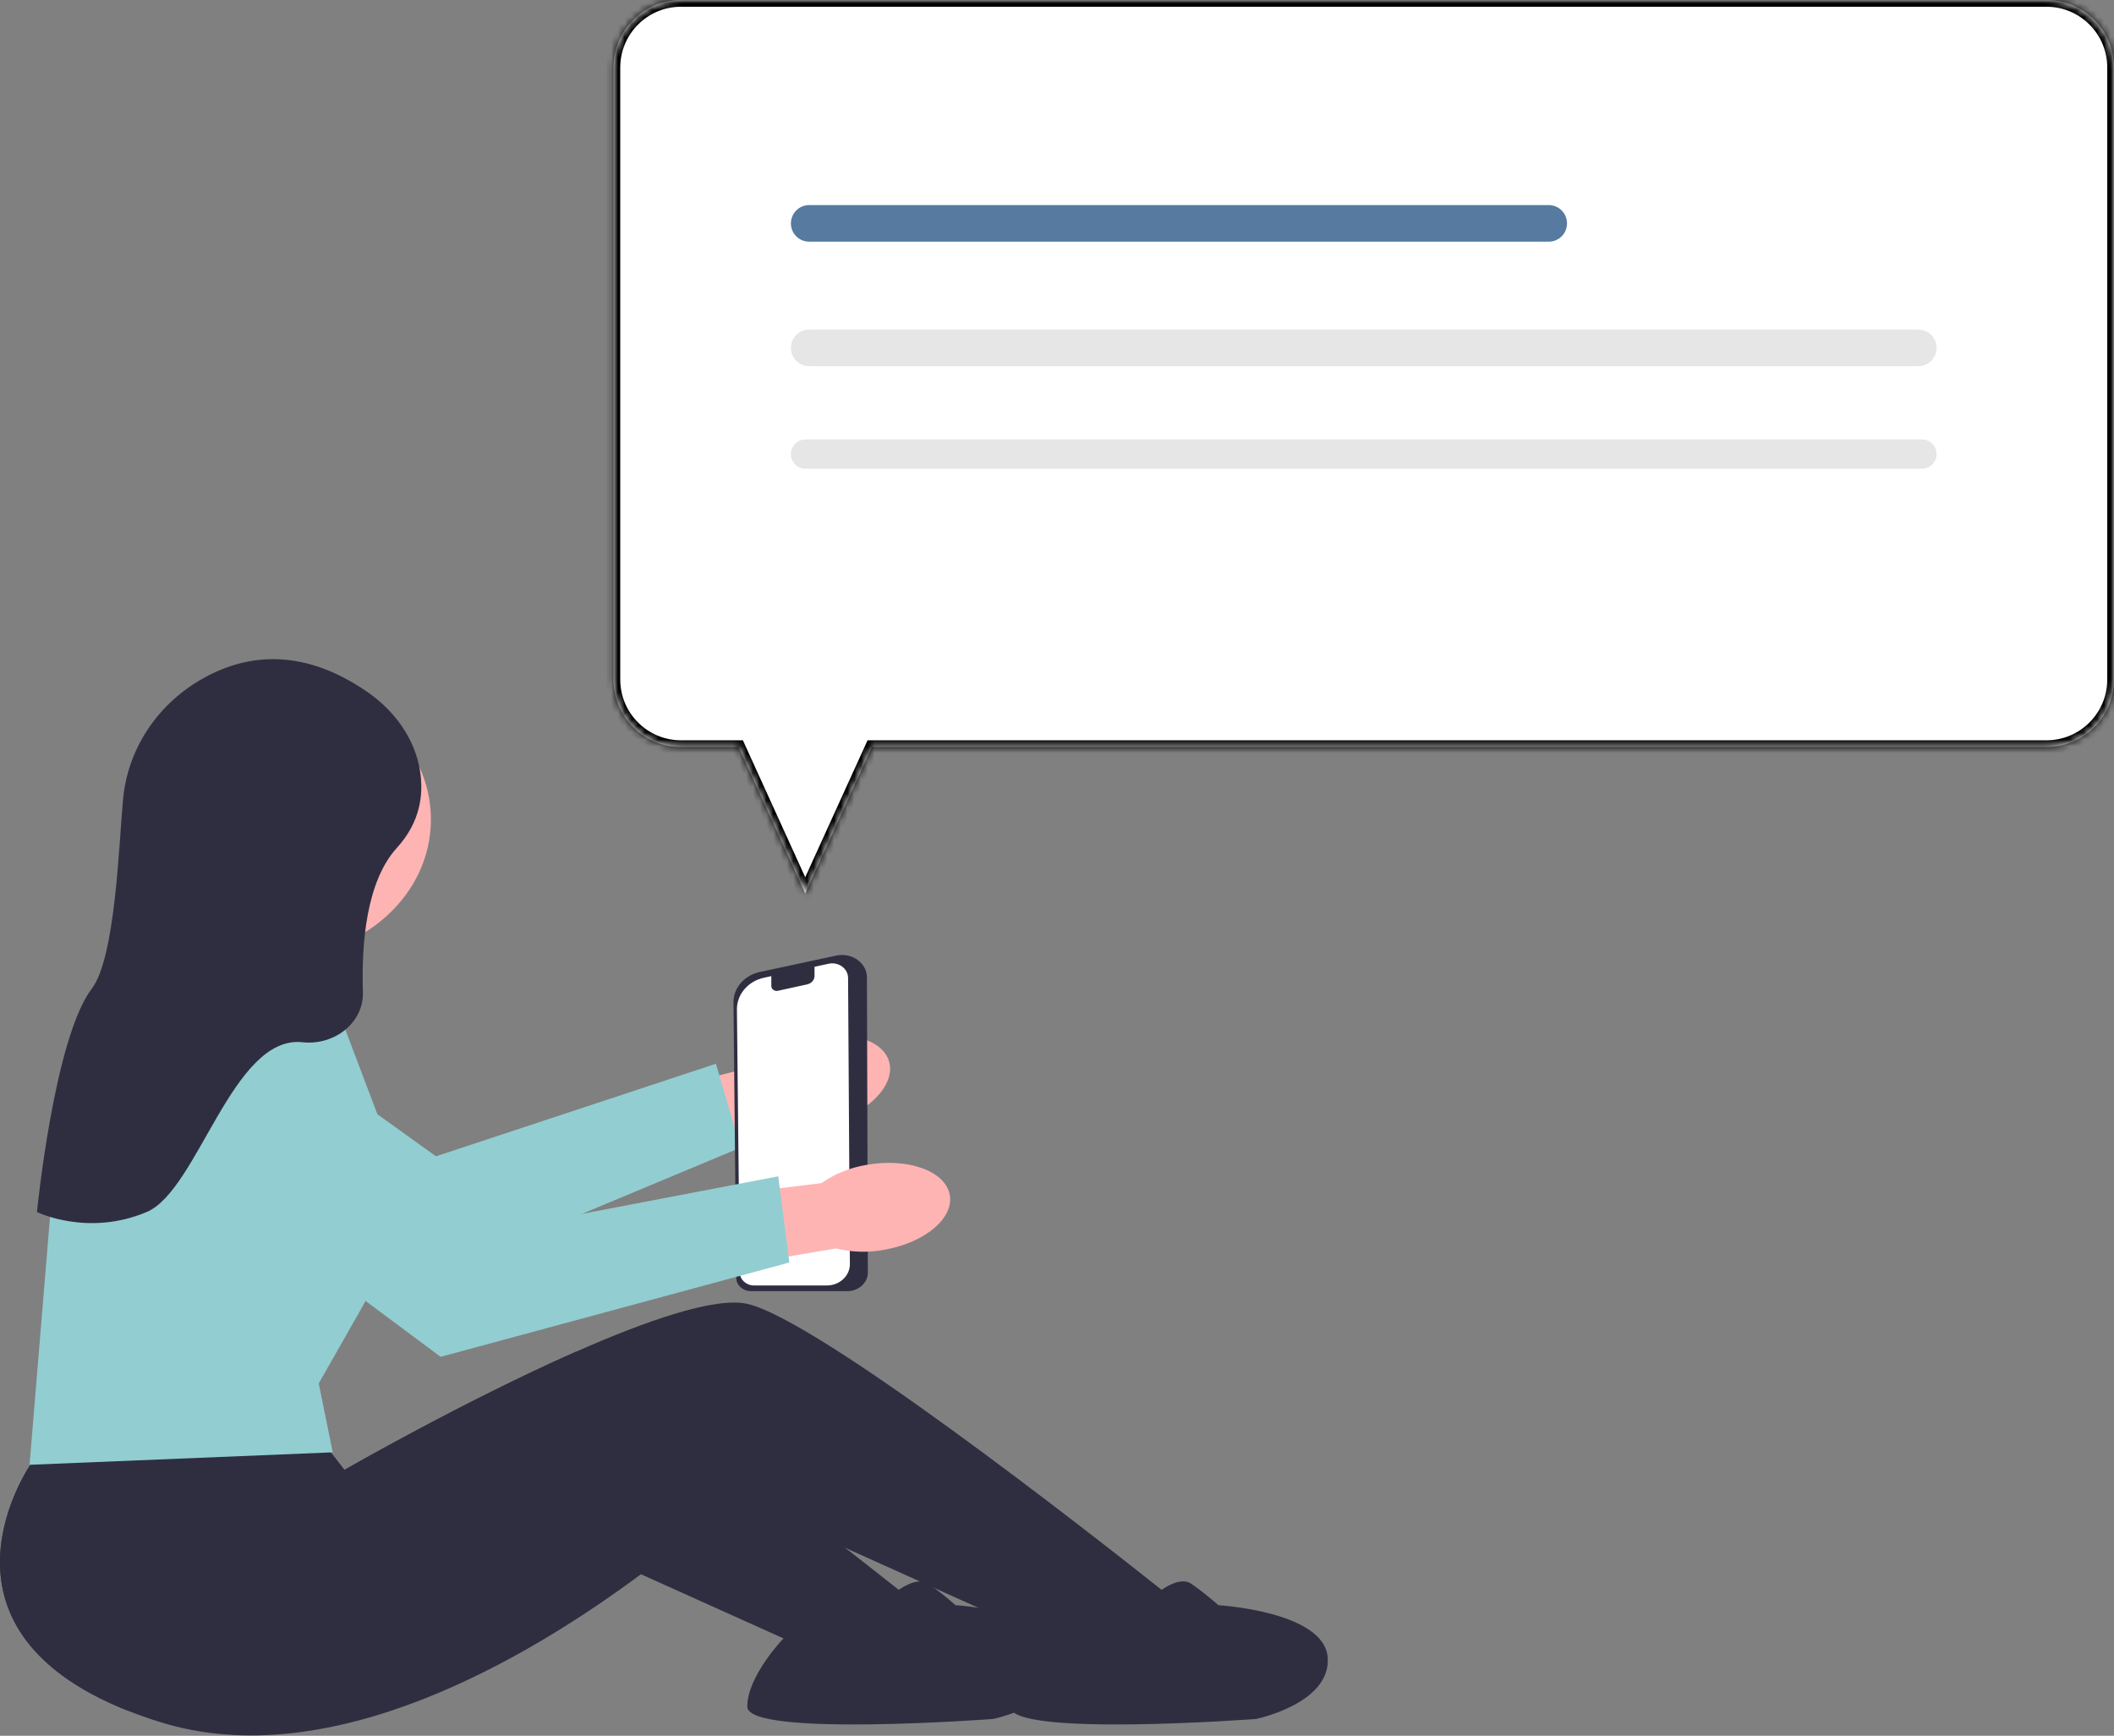 <svg width="313" height="257" viewBox="0 0 313 257" fill="none" xmlns="http://www.w3.org/2000/svg">
<rect x="0" y="0" width="313" height="257" fill="#808080" stroke="none"/>
<path d="M118.63 154.167C124.438 152.311 130.208 153.505 131.52 156.833C132.831 160.162 129.186 164.365 123.376 166.221C121.067 166.991 118.586 167.252 116.142 166.982L91.425 174.568L87.72 164.046L112.479 157.684C114.188 156.086 116.297 154.88 118.63 154.167Z" fill="#FFB4B4"/>
<path d="M109.639 169.921L60.857 190.302L60.735 190.353L21.072 168.542C17.409 166.527 15.183 163.017 15.117 159.152C15.051 155.286 17.157 151.716 20.75 149.602C25.251 146.953 31.102 147.2 35.307 150.218L64.552 171.205L105.999 157.5L109.639 169.921Z" fill="#92CDD1"/>
<path d="M46.876 154.08L50.145 135.68L28.08 127.584L24.811 155.553L46.876 154.08Z" fill="#FFB4B4"/>
<path d="M41.3 141.595C53.727 141.595 63.801 132.522 63.801 121.33C63.801 110.137 53.727 101.064 41.3 101.064C28.873 101.064 18.799 110.137 18.799 121.33C18.799 132.522 28.873 141.595 41.3 141.595Z" fill="#FFB4B4"/>
<path d="M18.965 253.304C20.436 253.887 22.008 254.442 23.696 254.97C48.905 262.842 78.133 245.55 94.896 233.085C103.343 226.798 108.62 221.736 108.62 221.736L125.16 229.184L136.175 234.142H136.18L138.318 235.111C138.323 235.111 138.328 235.116 138.328 235.116L144.844 238.048L154.924 242.587L156.137 243.133L156.966 243.352L171.808 247.231L174.841 237.67C174.841 237.67 173.804 236.837 171.99 235.394C160.939 226.625 121.06 195.399 110.642 193.054C105.916 191.989 95.831 195.48 85.271 200.143C68.711 207.454 50.993 217.638 50.993 217.638L43.916 208.533L19.551 213.486L10.305 215.366L4.74 216.5C4.74 216.5 -12.568 240.816 18.965 253.304Z" fill="#2F2E41"/>
<path d="M170.797 236.304C170.797 236.304 174.335 233.117 176.357 234.483C178.379 235.849 180.401 237.67 180.401 237.67C180.401 237.67 196.072 238.58 196.577 245.409C197.083 252.238 185.962 254.515 185.962 254.515C185.962 254.515 149.566 257.246 149.566 252.693C149.566 248.141 154.925 242.587 154.925 242.587C154.925 242.587 172.313 239.946 170.797 236.304Z" fill="#2F2E41"/>
<path d="M18.965 253.303C46.161 244.302 69.697 221.735 69.697 221.735L94.896 233.084L116 242.586L117.214 243.132L132.884 247.23L135.917 237.669C135.917 237.669 134.881 236.836 133.066 235.393C131.176 233.895 128.441 231.737 125.16 229.183C114.373 220.788 97.631 208.072 85.271 200.142C68.711 207.453 50.993 217.637 50.993 217.637L43.916 208.532L19.551 213.485C14.981 215.962 12.07 217.637 12.07 217.637L10.305 215.365L4.74 216.499C4.74 216.499 -12.568 240.815 18.965 253.303Z" fill="#2F2E41"/>
<path d="M131.873 236.304C131.873 236.304 135.411 233.117 137.433 234.483C139.455 235.849 141.477 237.67 141.477 237.67C141.477 237.67 157.148 238.58 157.653 245.409C158.159 252.238 147.038 254.515 147.038 254.515C147.038 254.515 110.642 257.246 110.642 252.693C110.642 248.141 116.001 242.587 116.001 242.587C116.001 242.587 133.389 239.946 131.873 236.304Z" fill="#2F2E41"/>
<path d="M7.283 181.64C8.383 168.303 14.435 155.436 24.326 145.409L24.423 145.311L50.177 149.919L55.813 164.815C59.404 174.308 58.549 184.874 53.467 193.804L47.193 204.83L49.267 215.035L4.664 216.869L4.377 216.881L7.283 181.64Z" fill="#92CDD1"/>
<path d="M109.012 189.229L108.6 148.429C108.579 146.265 110.196 144.404 112.533 143.903L123.803 141.486C124.909 141.249 126.055 141.476 126.949 142.11C127.842 142.744 128.356 143.694 128.359 144.718L128.494 188.41C128.496 189.147 128.179 189.842 127.6 190.364C127.021 190.887 126.252 191.175 125.432 191.175H111.193C110.001 191.175 109.023 190.302 109.012 189.229Z" fill="#2F2E41"/>
<path d="M113.125 144.761L114.201 144.528V145.995C114.201 146.463 114.677 146.809 115.172 146.7L119.518 145.747C120.151 145.608 120.599 145.087 120.599 144.487V143.144L122.68 142.694C124.148 142.376 125.557 143.398 125.566 144.788L125.833 187.16C125.844 188.909 124.308 190.332 122.409 190.332H111.661C110.488 190.332 109.534 189.462 109.522 188.382L109.109 149.477C109.085 147.233 110.754 145.274 113.125 144.761Z" fill="white"/>
<path d="M128.256 172.483C134.297 171.389 139.821 173.309 140.594 176.772C141.367 180.235 137.096 183.928 131.052 185.022C128.644 185.489 126.148 185.43 123.771 184.849L98.108 189.195L96.101 178.306L121.613 175.178C123.556 173.815 125.834 172.891 128.256 172.483Z" fill="#FFB4B4"/>
<path d="M29.42 174.227C26.112 171.764 24.462 168.005 25.007 164.171C25.552 160.336 28.199 157.072 32.09 155.438C36.963 153.392 42.714 154.386 46.401 157.911L72.038 182.429L114.955 174.219L115.227 174.166L116.87 186.928L65.239 200.894L29.42 174.227Z" fill="#92CDD1"/>
<path d="M54.316 102.4C58.506 105.279 61.453 109.453 62.195 114.167C62.741 117.635 62.223 121.739 58.772 125.524C54.234 130.5 53.499 139.722 53.734 146.893C53.879 151.318 49.637 154.831 44.779 154.315C34.414 153.213 29.319 176.242 21.716 179.453C12.964 183.149 5.472 179.453 5.472 179.453C5.472 179.453 8.01 153.726 13.594 146.375C17.103 141.756 17.592 124.984 18.225 118.279C18.904 111.101 23.069 104.488 29.774 100.606C35.922 97.047 44.342 95.544 54.316 102.4Z" fill="#2F2E41"/>
<mask id="path-15-inside-1_1522_3955" fill="white">
<path fill-rule="evenodd" clip-rule="evenodd" d="M100.835 0C95.313 0 90.835 4.477 90.835 10V100.609C90.835 106.132 95.313 110.609 100.835 110.609H109.349L119.222 132.297L129.095 110.609H303C308.523 110.609 313 106.132 313 100.609V10C313 4.477 308.523 0 303 0H100.835Z"/>
</mask>
<path fill-rule="evenodd" clip-rule="evenodd" d="M100.835 0C95.313 0 90.835 4.477 90.835 10V100.609C90.835 106.132 95.313 110.609 100.835 110.609H109.349L119.222 132.297L129.095 110.609H303C308.523 110.609 313 106.132 313 100.609V10C313 4.477 308.523 0 303 0H100.835Z" fill="white"/>
<path d="M109.349 110.609L110.259 110.195L109.993 109.609H109.349V110.609ZM119.222 132.297L118.312 132.712L119.222 134.711L120.132 132.712L119.222 132.297ZM129.095 110.609V109.609H128.451L128.184 110.195L129.095 110.609ZM91.835 10C91.835 5.029 95.865 1 100.835 1V-1C94.76 -1 89.835 3.925 89.835 10H91.835ZM91.835 100.609V10H89.835V100.609H91.835ZM100.835 109.609C95.865 109.609 91.835 105.58 91.835 100.609H89.835C89.835 106.685 94.76 111.609 100.835 111.609V109.609ZM109.349 109.609H100.835V111.609H109.349V109.609ZM120.132 131.883L110.259 110.195L108.439 111.024L118.312 132.712L120.132 131.883ZM128.184 110.195L118.312 131.883L120.132 132.712L130.005 111.024L128.184 110.195ZM303 109.609H129.095V111.609H303V109.609ZM312 100.609C312 105.58 307.97 109.609 303 109.609V111.609C309.075 111.609 314 106.685 314 100.609H312ZM312 10V100.609H314V10H312ZM303 1C307.97 1 312 5.029 312 10H314C314 3.925 309.075 -1 303 -1V1ZM100.835 1H303V-1H100.835V1Z" fill="black" mask="url(#path-15-inside-1_1522_3955)"/>
<path d="M229.303 30.363H119.813C118.315 30.363 117.102 31.577 117.102 33.074C117.102 34.572 118.315 35.785 119.813 35.785H229.303C230.8 35.785 232.014 34.572 232.014 33.074C232.014 31.577 230.8 30.363 229.303 30.363Z" fill="#567AA0"/>
<path d="M284.023 48.798H119.813C118.315 48.798 117.102 50.012 117.102 51.509C117.102 53.006 118.315 54.22 119.813 54.22H284.023C285.521 54.22 286.734 53.006 286.734 51.509C286.734 50.012 285.521 48.798 284.023 48.798Z" fill="#E6E6E6"/>
<path d="M284.566 65.064H119.27C118.073 65.064 117.102 66.035 117.102 67.233C117.102 68.431 118.073 69.402 119.27 69.402H284.566C285.763 69.402 286.734 68.431 286.734 67.233C286.734 66.035 285.763 65.064 284.566 65.064Z" fill="#E6E6E6"/>
</svg>
